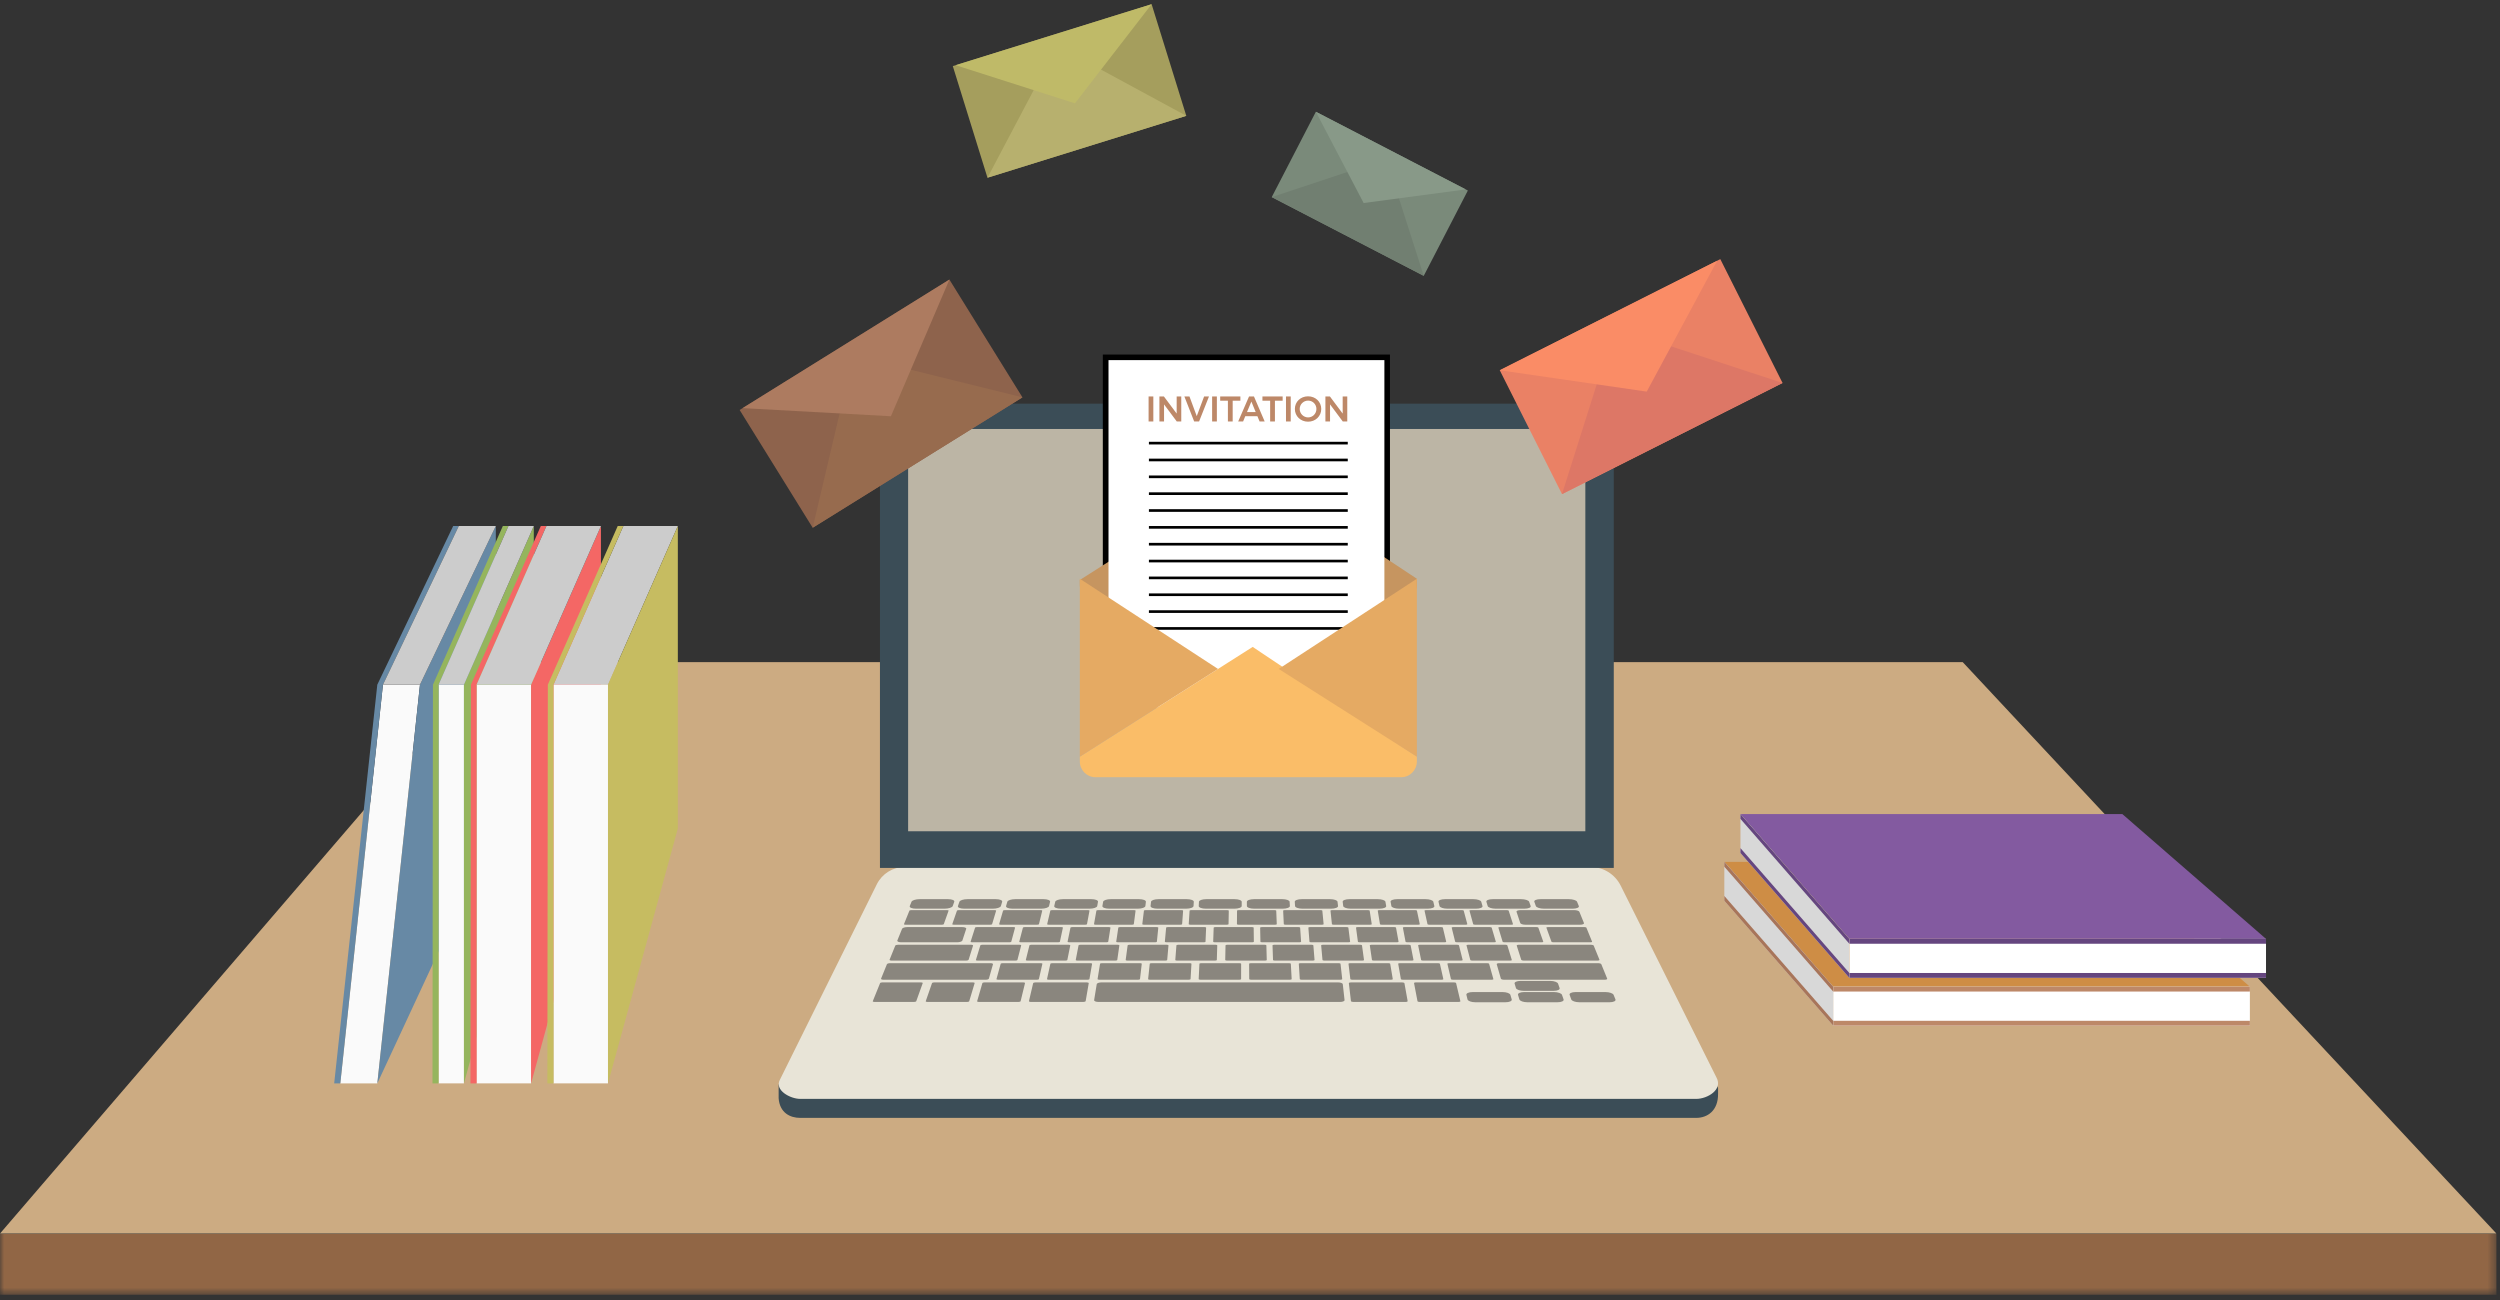 <svg width="300" height="156" viewBox="0 0 300 156" fill="none" xmlns="http://www.w3.org/2000/svg">
<rect x="0" y="0" width="300" height="156" fill="#333333" stroke="none"/>
<path fill-rule="evenodd" clip-rule="evenodd" d="M58.917 79.459L0 148.025H299.571L235.531 79.459H58.917Z" fill="#CCAB82"/>
<path fill-rule="evenodd" clip-rule="evenodd" d="M170.849 33.103L152.61 23.652L157.904 13.412L176.143 22.862L170.849 33.103Z" fill="#7A8A7A"/>
<path fill-rule="evenodd" clip-rule="evenodd" d="M166.367 19.088L152.611 23.652L170.85 33.103L166.367 19.088Z" fill="#717F71"/>
<path fill-rule="evenodd" clip-rule="evenodd" d="M175.882 22.727L157.904 13.412L163.639 24.365L175.882 22.727Z" fill="#889988"/>
<path fill-rule="evenodd" clip-rule="evenodd" d="M138.194 0.504L114.336 7.931L118.496 21.326L142.355 13.899L138.194 0.504Z" fill="#A59E5D"/>
<path fill-rule="evenodd" clip-rule="evenodd" d="M126.85 5.497L142.355 13.9L118.496 21.327L126.85 5.497Z" fill="#B7B06E"/>
<path fill-rule="evenodd" clip-rule="evenodd" d="M138.195 0.504L114.677 7.824L128.993 12.4L138.195 0.504Z" fill="#BFBA68"/>
<path fill-rule="evenodd" clip-rule="evenodd" d="M203.549 134.146H96.018C94.824 134.146 93.563 133.543 93.436 131.787V130.174L105.206 108.399C105.839 107.123 107.138 106.316 108.561 106.316H190.849C192.385 106.316 195.771 109.344 196.457 110.719L206.168 130.537V131.25C206.192 133.313 204.859 134.146 203.549 134.146Z" fill="#3B4D57"/>
<path fill-rule="evenodd" clip-rule="evenodd" d="M203.559 131.866H96.028C94.834 131.866 92.868 130.818 93.607 129.529L105.216 106.119C105.848 104.843 107.148 104.036 108.571 104.036H190.859C192.395 104.036 193.798 104.905 194.485 106.28L205.976 129.302C206.782 130.77 204.869 131.866 203.559 131.866Z" fill="#E8E4D7"/>
<mask id="mask0" mask-type="alpha" maskUnits="userSpaceOnUse" x="0" y="0" width="300" height="156">
<path fill-rule="evenodd" clip-rule="evenodd" d="M0 155.373H299.571V0.504H0V155.373Z" fill="white"/>
</mask>
<g mask="url(#mask0)">
<path fill-rule="evenodd" clip-rule="evenodd" d="M105.594 104.15H193.653V48.44H105.594V104.15Z" fill="#3B4D57"/>
<path fill-rule="evenodd" clip-rule="evenodd" d="M108.975 99.752H190.241V51.478H108.975V99.752Z" fill="#BCB5A5"/>
<path fill-rule="evenodd" clip-rule="evenodd" d="M113.349 109.042H109.911C109.432 109.042 109.101 108.9 109.172 108.725L109.381 108.21C109.451 108.038 109.892 107.899 110.366 107.899H113.764C114.238 107.899 114.573 108.038 114.512 108.21L114.329 108.725C114.268 108.9 113.829 109.042 113.349 109.042Z" fill="#8A867E"/>
<path fill-rule="evenodd" clip-rule="evenodd" d="M119.146 109.042H115.708C115.229 109.042 114.89 108.9 114.95 108.725L115.13 108.21C115.189 108.038 115.622 107.899 116.096 107.899H119.494C119.968 107.899 120.311 108.038 120.26 108.21L120.108 108.725C120.056 108.9 119.625 109.042 119.146 109.042Z" fill="#8A867E"/>
<path fill-rule="evenodd" clip-rule="evenodd" d="M124.944 109.042H121.506C121.027 109.042 120.679 108.9 120.729 108.725L120.878 108.21C120.928 108.038 121.353 107.899 121.827 107.899H125.224C125.699 107.899 126.05 108.038 126.009 108.21L125.887 108.725C125.846 108.9 125.423 109.042 124.944 109.042Z" fill="#8A867E"/>
<path fill-rule="evenodd" clip-rule="evenodd" d="M130.742 109.042H127.304C126.825 109.042 126.469 108.9 126.509 108.725L126.628 108.21C126.668 108.038 127.084 107.899 127.557 107.899H130.956C131.43 107.899 131.789 108.038 131.758 108.21L131.667 108.725C131.636 108.9 131.222 109.042 130.742 109.042Z" fill="#8A867E"/>
<path fill-rule="evenodd" clip-rule="evenodd" d="M136.54 109.042H133.102C132.623 109.042 132.258 108.9 132.288 108.725L132.376 108.21C132.406 108.038 132.814 107.899 133.288 107.899H136.686C137.16 107.899 137.527 108.038 137.507 108.21L137.446 108.725C137.425 108.9 137.019 109.042 136.54 109.042Z" fill="#8A867E"/>
<path fill-rule="evenodd" clip-rule="evenodd" d="M142.338 109.042H138.9C138.421 109.042 138.048 108.9 138.067 108.725L138.126 108.21C138.145 108.038 138.545 107.899 139.018 107.899H142.417C142.891 107.899 143.266 108.038 143.256 108.21L143.225 108.725C143.214 108.9 142.817 109.042 142.338 109.042Z" fill="#8A867E"/>
<path fill-rule="evenodd" clip-rule="evenodd" d="M148.136 109.042H144.698C144.219 109.042 143.838 108.9 143.847 108.725L143.875 108.21C143.884 108.038 144.276 107.899 144.75 107.899H148.148C148.622 107.899 149.006 108.038 149.005 108.21L149.005 108.725C149.004 108.9 148.616 109.042 148.136 109.042Z" fill="#8A867E"/>
<path fill-rule="evenodd" clip-rule="evenodd" d="M153.934 109.042H150.496C150.017 109.042 149.627 108.9 149.627 108.725L149.624 108.21C149.623 108.038 150.007 107.899 150.481 107.899H153.878C154.353 107.899 154.745 108.038 154.754 108.21L154.784 108.725C154.794 108.9 154.413 109.042 153.934 109.042Z" fill="#8A867E"/>
<path fill-rule="evenodd" clip-rule="evenodd" d="M159.732 109.042H156.294C155.815 109.042 155.417 108.9 155.406 108.725L155.373 108.21C155.362 108.038 155.738 107.899 156.211 107.899H159.61C160.083 107.899 160.484 108.038 160.503 108.21L160.563 108.725C160.584 108.9 160.211 109.042 159.732 109.042Z" fill="#8A867E"/>
<path fill-rule="evenodd" clip-rule="evenodd" d="M165.529 109.042H162.091C161.612 109.042 161.206 108.9 161.185 108.725L161.122 108.21C161.101 108.038 161.468 107.899 161.942 107.899H165.34C165.814 107.899 166.222 108.038 166.252 108.21L166.342 108.725C166.372 108.9 166.009 109.042 165.529 109.042Z" fill="#8A867E"/>
<path fill-rule="evenodd" clip-rule="evenodd" d="M171.327 109.042H167.889C167.41 109.042 166.995 108.9 166.964 108.725L166.871 108.21C166.84 108.038 167.199 107.899 167.672 107.899H171.071C171.545 107.899 171.961 108.038 172.001 108.21L172.122 108.725C172.162 108.9 171.807 109.042 171.327 109.042Z" fill="#8A867E"/>
<path fill-rule="evenodd" clip-rule="evenodd" d="M177.125 109.042H173.687C173.208 109.042 172.785 108.9 172.743 108.725L172.62 108.21C172.578 108.038 172.929 107.899 173.403 107.899H176.801C177.275 107.899 177.7 108.038 177.75 108.21L177.901 108.725C177.952 108.9 177.605 109.042 177.125 109.042Z" fill="#8A867E"/>
<path fill-rule="evenodd" clip-rule="evenodd" d="M182.923 109.042H179.485C179.006 109.042 178.574 108.9 178.522 108.725L178.368 108.21C178.317 108.038 178.66 107.899 179.134 107.899H182.532C183.006 107.899 183.439 108.038 183.499 108.21L183.68 108.725C183.741 108.9 183.402 109.042 182.923 109.042Z" fill="#8A867E"/>
<path fill-rule="evenodd" clip-rule="evenodd" d="M188.721 109.042H185.283C184.804 109.042 184.364 108.9 184.302 108.725L184.118 108.21C184.056 108.038 184.391 107.899 184.865 107.899H188.263C188.736 107.899 189.178 108.038 189.248 108.21L189.459 108.725C189.531 108.9 189.2 109.042 188.721 109.042Z" fill="#8A867E"/>
<path fill-rule="evenodd" clip-rule="evenodd" d="M113.032 110.967H108.645C108.535 110.967 108.46 110.934 108.477 110.893L109.127 109.286C109.143 109.247 109.243 109.215 109.35 109.215H113.661C113.769 109.215 113.844 109.247 113.83 109.286L113.256 110.893C113.241 110.934 113.141 110.967 113.032 110.967Z" fill="#8A867E"/>
<path fill-rule="evenodd" clip-rule="evenodd" d="M121.131 113.075H116.652C116.54 113.075 116.461 113.041 116.474 112.999L117.008 111.324C117.021 111.283 117.12 111.25 117.23 111.25H121.629C121.739 111.25 121.818 111.283 121.807 111.324L121.354 112.999C121.342 113.041 121.242 113.075 121.131 113.075Z" fill="#8A867E"/>
<path fill-rule="evenodd" clip-rule="evenodd" d="M121.864 115.273H117.289C117.175 115.273 117.093 115.237 117.107 115.193L117.641 113.447C117.654 113.404 117.755 113.37 117.868 113.37H122.359C122.471 113.37 122.553 113.404 122.542 113.447L122.091 115.193C122.079 115.237 121.977 115.273 121.864 115.273Z" fill="#8A867E"/>
<path fill-rule="evenodd" clip-rule="evenodd" d="M124.439 117.568H119.764C119.648 117.568 119.563 117.53 119.577 117.484L120.08 115.661C120.092 115.617 120.195 115.581 120.309 115.581H124.898C125.012 115.581 125.096 115.617 125.086 115.661L124.669 117.484C124.658 117.53 124.555 117.568 124.439 117.568Z" fill="#8A867E"/>
<path fill-rule="evenodd" clip-rule="evenodd" d="M109.69 120.234H104.925C104.799 120.234 104.713 120.192 104.734 120.14L105.61 117.977C105.63 117.928 105.746 117.887 105.87 117.887H110.533C110.657 117.887 110.743 117.928 110.726 117.977L109.952 120.14C109.934 120.192 109.817 120.234 109.69 120.234Z" fill="#8A867E"/>
<path fill-rule="evenodd" clip-rule="evenodd" d="M116.052 120.234H111.287C111.161 120.234 111.073 120.192 111.09 120.14L111.841 117.977C111.858 117.928 111.973 117.887 112.096 117.887H116.759C116.883 117.887 116.971 117.928 116.957 117.977L116.309 120.14C116.294 120.192 116.179 120.234 116.052 120.234Z" fill="#8A867E"/>
<path fill-rule="evenodd" clip-rule="evenodd" d="M122.223 120.234H117.458C117.332 120.234 117.241 120.192 117.257 120.14L117.885 117.977C117.9 117.928 118.012 117.887 118.136 117.887H122.798C122.923 117.887 123.013 117.928 123.001 117.977L122.475 120.14C122.463 120.192 122.35 120.234 122.223 120.234Z" fill="#8A867E"/>
<path fill-rule="evenodd" clip-rule="evenodd" d="M130 120.234H123.713C123.568 120.234 123.462 120.186 123.476 120.127L123.976 117.99C123.99 117.933 124.115 117.887 124.256 117.887H130.409C130.551 117.887 130.658 117.933 130.648 117.99L130.28 120.127C130.27 120.186 130.144 120.234 130 120.234Z" fill="#8A867E"/>
<path fill-rule="evenodd" clip-rule="evenodd" d="M168.675 120.234H162.388C162.244 120.234 162.12 120.186 162.114 120.127L161.862 117.99C161.855 117.933 161.964 117.887 162.106 117.887H168.258C168.4 117.887 168.523 117.933 168.533 117.99L168.918 120.127C168.928 120.186 168.819 120.234 168.675 120.234Z" fill="#8A867E"/>
<path fill-rule="evenodd" clip-rule="evenodd" d="M175.04 120.234H170.343C170.217 120.234 170.108 120.192 170.098 120.141L169.685 117.976C169.676 117.927 169.768 117.887 169.891 117.887H174.488C174.611 117.887 174.72 117.927 174.732 117.976L175.246 120.141C175.258 120.192 175.166 120.234 175.04 120.234Z" fill="#8A867E"/>
<path fill-rule="evenodd" clip-rule="evenodd" d="M160.82 120.234H131.811C131.507 120.234 131.276 120.133 131.296 120.01L131.607 118.102C131.626 117.983 131.884 117.887 132.181 117.887H160.571C160.869 117.887 161.121 117.983 161.134 118.102L161.346 120.01C161.36 120.133 161.124 120.234 160.82 120.234Z" fill="#8A867E"/>
<path fill-rule="evenodd" clip-rule="evenodd" d="M130.51 117.568H125.835C125.718 117.568 125.632 117.53 125.642 117.484L126.043 115.661C126.053 115.617 126.153 115.581 126.268 115.581H130.856C130.97 115.581 131.056 115.617 131.049 115.661L130.735 117.484C130.727 117.53 130.626 117.568 130.51 117.568Z" fill="#8A867E"/>
<path fill-rule="evenodd" clip-rule="evenodd" d="M136.58 117.568H131.905C131.789 117.568 131.701 117.53 131.708 117.484L132.005 115.661C132.013 115.617 132.111 115.581 132.225 115.581H136.814C136.928 115.581 137.016 115.617 137.011 115.661L136.801 117.484C136.795 117.53 136.697 117.568 136.58 117.568Z" fill="#8A867E"/>
<path fill-rule="evenodd" clip-rule="evenodd" d="M142.652 117.568H137.976C137.86 117.568 137.77 117.53 137.775 117.484L137.969 115.661C137.973 115.617 138.07 115.581 138.184 115.581H142.772C142.887 115.581 142.977 115.617 142.975 115.661L142.868 117.484C142.865 117.53 142.768 117.568 142.652 117.568Z" fill="#8A867E"/>
<path fill-rule="evenodd" clip-rule="evenodd" d="M148.722 117.568H144.047C143.931 117.568 143.838 117.53 143.841 117.484L143.931 115.661C143.933 115.617 144.028 115.581 144.142 115.581H148.73C148.845 115.581 148.937 115.617 148.937 115.661L148.933 117.484C148.933 117.53 148.839 117.568 148.722 117.568Z" fill="#8A867E"/>
<path fill-rule="evenodd" clip-rule="evenodd" d="M154.793 117.568H150.118C150.002 117.568 149.907 117.53 149.907 117.484L149.895 115.661C149.894 115.617 149.987 115.581 150.101 115.581H154.689C154.803 115.581 154.898 115.617 154.9 115.661L155 117.484C155.002 117.53 154.909 117.568 154.793 117.568Z" fill="#8A867E"/>
<path fill-rule="evenodd" clip-rule="evenodd" d="M160.864 117.568H156.189C156.073 117.568 155.976 117.53 155.973 117.484L155.857 115.661C155.854 115.617 155.945 115.581 156.059 115.581H160.647C160.762 115.581 160.858 115.617 160.863 115.661L161.066 117.484C161.071 117.53 160.981 117.568 160.864 117.568Z" fill="#8A867E"/>
<path fill-rule="evenodd" clip-rule="evenodd" d="M166.935 117.568H162.26C162.144 117.568 162.045 117.53 162.04 117.484L161.821 115.661C161.815 115.617 161.903 115.581 162.017 115.581H166.606C166.72 115.581 166.819 115.617 166.826 115.661L167.132 117.484C167.14 117.53 167.051 117.568 166.935 117.568Z" fill="#8A867E"/>
<path fill-rule="evenodd" clip-rule="evenodd" d="M173.007 117.568H168.331C168.215 117.568 168.114 117.53 168.106 117.484L167.784 115.661C167.776 115.617 167.862 115.581 167.977 115.581H172.565C172.679 115.581 172.78 115.617 172.79 115.661L173.199 117.484C173.209 117.53 173.123 117.568 173.007 117.568Z" fill="#8A867E"/>
<path fill-rule="evenodd" clip-rule="evenodd" d="M180.668 120.27H177.025C176.562 120.27 176.149 120.118 176.102 119.93L175.968 119.383C175.922 119.198 176.257 119.048 176.715 119.048H180.318C180.776 119.048 181.192 119.198 181.246 119.383L181.407 119.93C181.462 120.118 181.131 120.27 180.668 120.27Z" fill="#8A867E"/>
<path fill-rule="evenodd" clip-rule="evenodd" d="M186.911 120.27H183.268C182.804 120.27 182.383 120.118 182.326 119.93L182.161 119.383C182.104 119.198 182.43 119.048 182.888 119.048H186.492C186.95 119.048 187.373 119.198 187.439 119.383L187.631 119.93C187.697 120.118 187.374 120.27 186.911 120.27Z" fill="#8A867E"/>
<path fill-rule="evenodd" clip-rule="evenodd" d="M186.441 118.902H182.843C182.386 118.902 181.97 118.753 181.914 118.57L181.753 118.037C181.698 117.856 182.021 117.709 182.473 117.709H186.032C186.485 117.709 186.902 117.856 186.966 118.037L187.153 118.57C187.218 118.753 186.899 118.902 186.441 118.902Z" fill="#8A867E"/>
<path fill-rule="evenodd" clip-rule="evenodd" d="M193.155 120.27H189.511C189.048 120.27 188.617 120.118 188.55 119.93L188.354 119.383C188.287 119.198 188.604 119.048 189.062 119.048H192.665C193.123 119.048 193.556 119.198 193.632 119.383L193.855 119.93C193.931 120.118 193.618 120.27 193.155 120.27Z" fill="#8A867E"/>
<path fill-rule="evenodd" clip-rule="evenodd" d="M127.859 115.273H123.284C123.17 115.273 123.087 115.237 123.098 115.193L123.532 113.447C123.543 113.404 123.642 113.37 123.754 113.37H128.245C128.358 113.37 128.441 113.404 128.433 113.447L128.081 115.193C128.072 115.237 127.973 115.273 127.859 115.273Z" fill="#8A867E"/>
<path fill-rule="evenodd" clip-rule="evenodd" d="M133.855 115.273H129.28C129.166 115.273 129.081 115.237 129.089 115.193L129.424 113.447C129.432 113.404 129.529 113.37 129.641 113.37H134.133C134.245 113.37 134.331 113.404 134.324 113.447L134.073 115.193C134.067 115.237 133.969 115.273 133.855 115.273Z" fill="#8A867E"/>
<path fill-rule="evenodd" clip-rule="evenodd" d="M139.852 115.273H135.277C135.163 115.273 135.075 115.237 135.081 115.193L135.316 113.447C135.321 113.404 135.417 113.37 135.529 113.37H140.021C140.133 113.37 140.22 113.404 140.217 113.447L140.065 115.193C140.061 115.237 139.965 115.273 139.852 115.273Z" fill="#8A867E"/>
<path fill-rule="evenodd" clip-rule="evenodd" d="M145.81 115.273H141.235C141.121 115.273 141.032 115.237 141.035 115.193L141.171 113.447C141.174 113.404 141.267 113.37 141.379 113.37H145.871C145.983 113.37 146.072 113.404 146.071 113.447L146.019 115.193C146.017 115.237 145.924 115.273 145.81 115.273Z" fill="#8A867E"/>
<path fill-rule="evenodd" clip-rule="evenodd" d="M151.807 115.273H147.232C147.118 115.273 147.026 115.237 147.027 115.193L147.063 113.447C147.064 113.404 147.155 113.37 147.267 113.37H151.759C151.871 113.37 151.962 113.404 151.964 113.447L152.011 115.193C152.012 115.237 151.92 115.273 151.807 115.273Z" fill="#8A867E"/>
<path fill-rule="evenodd" clip-rule="evenodd" d="M157.546 115.273H152.971C152.857 115.273 152.764 115.237 152.762 115.193L152.702 113.447C152.701 113.404 152.79 113.37 152.902 113.37H157.394C157.506 113.37 157.599 113.404 157.603 113.447L157.746 115.193C157.749 115.237 157.66 115.273 157.546 115.273Z" fill="#8A867E"/>
<path fill-rule="evenodd" clip-rule="evenodd" d="M163.486 115.273H158.911C158.797 115.273 158.702 115.237 158.698 115.193L158.539 113.447C158.535 113.404 158.623 113.37 158.734 113.37H163.226C163.338 113.37 163.434 113.404 163.44 113.447L163.681 115.193C163.688 115.237 163.6 115.273 163.486 115.273Z" fill="#8A867E"/>
<path fill-rule="evenodd" clip-rule="evenodd" d="M169.428 115.273H164.853C164.739 115.273 164.642 115.237 164.635 115.193L164.377 113.447C164.371 113.404 164.457 113.37 164.569 113.37H169.06C169.172 113.37 169.27 113.404 169.278 113.447L169.619 115.193C169.627 115.237 169.542 115.273 169.428 115.273Z" fill="#8A867E"/>
<path fill-rule="evenodd" clip-rule="evenodd" d="M175.332 115.273H170.757C170.643 115.273 170.543 115.237 170.534 115.193L170.178 113.447C170.17 113.404 170.253 113.37 170.365 113.37H174.857C174.969 113.37 175.068 113.404 175.079 113.447L175.518 115.193C175.529 115.237 175.445 115.273 175.332 115.273Z" fill="#8A867E"/>
<path fill-rule="evenodd" clip-rule="evenodd" d="M181.237 115.273H176.662C176.548 115.273 176.446 115.237 176.435 115.193L175.98 113.447C175.969 113.404 176.051 113.37 176.163 113.37H180.655C180.766 113.37 180.868 113.404 180.881 113.447L181.418 115.193C181.432 115.237 181.35 115.273 181.237 115.273Z" fill="#8A867E"/>
<path fill-rule="evenodd" clip-rule="evenodd" d="M179.018 117.568H174.343C174.226 117.568 174.123 117.53 174.113 117.484L173.688 115.661C173.678 115.617 173.762 115.581 173.876 115.581H178.465C178.579 115.581 178.682 115.617 178.694 115.661L179.205 117.484C179.218 117.53 179.134 117.568 179.018 117.568Z" fill="#8A867E"/>
<path fill-rule="evenodd" clip-rule="evenodd" d="M191.697 115.273H182.863C182.706 115.273 182.564 115.224 182.545 115.163L182.007 113.476C181.988 113.417 182.098 113.37 182.251 113.37H190.925C191.078 113.37 191.222 113.417 191.246 113.476L191.935 115.163C191.96 115.224 191.853 115.273 191.697 115.273Z" fill="#8A867E"/>
<path fill-rule="evenodd" clip-rule="evenodd" d="M192.583 117.568H180.477C180.293 117.568 180.127 117.508 180.105 117.435L179.607 115.709C179.586 115.638 179.716 115.581 179.897 115.581H191.778C191.959 115.581 192.129 115.638 192.158 115.709L192.863 117.435C192.892 117.508 192.767 117.568 192.583 117.568Z" fill="#8A867E"/>
<path fill-rule="evenodd" clip-rule="evenodd" d="M115.917 115.273H106.988C106.831 115.273 106.724 115.224 106.749 115.163L107.431 113.476C107.455 113.418 107.599 113.37 107.754 113.37H116.521C116.675 113.37 116.785 113.418 116.766 113.476L116.237 115.163C116.217 115.224 116.074 115.273 115.917 115.273Z" fill="#8A867E"/>
<path fill-rule="evenodd" clip-rule="evenodd" d="M118.293 117.568H106.011C105.826 117.568 105.699 117.508 105.729 117.434L106.429 115.71C106.458 115.639 106.629 115.581 106.811 115.581H118.865C119.047 115.581 119.179 115.639 119.158 115.71L118.667 117.434C118.646 117.508 118.478 117.568 118.293 117.568Z" fill="#8A867E"/>
<path fill-rule="evenodd" clip-rule="evenodd" d="M126.972 113.075H122.493C122.381 113.075 122.3 113.041 122.311 112.999L122.749 111.324C122.76 111.283 122.857 111.25 122.967 111.25H127.366C127.476 111.25 127.558 111.283 127.548 111.324L127.19 112.999C127.181 113.041 127.083 113.075 126.972 113.075Z" fill="#8A867E"/>
<path fill-rule="evenodd" clip-rule="evenodd" d="M132.776 113.075H128.297C128.186 113.075 128.102 113.041 128.111 112.999L128.454 111.324C128.463 111.283 128.559 111.25 128.668 111.25H133.068C133.177 111.25 133.261 111.283 133.254 111.324L132.99 112.999C132.984 113.041 132.888 113.075 132.776 113.075Z" fill="#8A867E"/>
<path fill-rule="evenodd" clip-rule="evenodd" d="M138.616 113.075H134.137C134.026 113.075 133.941 113.041 133.947 112.999L134.195 111.324C134.201 111.283 134.295 111.25 134.405 111.25H138.804C138.913 111.25 138.999 111.283 138.995 111.324L138.826 112.999C138.822 113.041 138.728 113.075 138.616 113.075Z" fill="#8A867E"/>
<path fill-rule="evenodd" clip-rule="evenodd" d="M144.456 113.075H139.978C139.866 113.075 139.779 113.041 139.782 112.999L139.936 111.324C139.939 111.283 140.031 111.25 140.141 111.25H144.54C144.65 111.25 144.737 111.283 144.735 111.324L144.662 112.999C144.66 113.041 144.568 113.075 144.456 113.075Z" fill="#8A867E"/>
<path fill-rule="evenodd" clip-rule="evenodd" d="M150.261 113.075H145.782C145.671 113.075 145.582 113.041 145.583 112.999L145.641 111.324C145.643 111.283 145.733 111.25 145.842 111.25H150.242C150.351 111.25 150.44 111.283 150.441 111.324L150.462 112.999C150.463 113.041 150.373 113.075 150.261 113.075Z" fill="#8A867E"/>
<path fill-rule="evenodd" clip-rule="evenodd" d="M155.934 113.075H151.455C151.344 113.075 151.253 113.041 151.252 112.999L151.218 111.324C151.217 111.283 151.305 111.25 151.415 111.25H155.814C155.924 111.25 156.015 111.283 156.017 111.324L156.131 112.999C156.134 113.041 156.046 113.075 155.934 113.075Z" fill="#8A867E"/>
<path fill-rule="evenodd" clip-rule="evenodd" d="M161.822 113.075H157.343C157.231 113.075 157.138 113.041 157.135 112.999L157.005 111.324C157.002 111.283 157.088 111.25 157.198 111.25H161.597C161.707 111.25 161.8 111.283 161.805 111.324L162.014 112.999C162.02 113.041 161.934 113.075 161.822 113.075Z" fill="#8A867E"/>
<path fill-rule="evenodd" clip-rule="evenodd" d="M167.639 113.075H163.16C163.049 113.075 162.953 113.041 162.948 112.999L162.723 111.324C162.717 111.283 162.802 111.25 162.912 111.25H167.311C167.421 111.25 167.515 111.283 167.523 111.324L167.827 112.999C167.835 113.041 167.751 113.075 167.639 113.075Z" fill="#8A867E"/>
<path fill-rule="evenodd" clip-rule="evenodd" d="M173.36 113.075H168.881C168.769 113.075 168.672 113.041 168.664 112.999L168.346 111.324C168.338 111.283 168.421 111.25 168.53 111.25H172.93C173.04 111.25 173.136 111.283 173.146 111.324L173.543 112.999C173.553 113.041 173.471 113.075 173.36 113.075Z" fill="#8A867E"/>
<path fill-rule="evenodd" clip-rule="evenodd" d="M179.319 113.075H174.84C174.728 113.075 174.63 113.041 174.619 112.999L174.204 111.324C174.194 111.283 174.274 111.25 174.384 111.25H178.783C178.893 111.25 178.991 111.283 179.003 111.324L179.498 112.999C179.511 113.041 179.431 113.075 179.319 113.075Z" fill="#8A867E"/>
<path fill-rule="evenodd" clip-rule="evenodd" d="M185.016 113.075H180.537C180.426 113.075 180.325 113.041 180.312 112.999L179.804 111.324C179.791 111.283 179.87 111.25 179.98 111.25H184.379C184.489 111.25 184.589 111.283 184.604 111.324L185.191 112.999C185.206 113.041 185.128 113.075 185.016 113.075Z" fill="#8A867E"/>
<path fill-rule="evenodd" clip-rule="evenodd" d="M190.881 113.075H186.402C186.29 113.075 186.187 113.041 186.172 112.999L185.568 111.324C185.554 111.283 185.63 111.25 185.74 111.25H190.139C190.249 111.25 190.351 111.283 190.368 111.324L191.051 112.999C191.068 113.041 190.992 113.075 190.881 113.075Z" fill="#8A867E"/>
<path fill-rule="evenodd" clip-rule="evenodd" d="M118.834 110.967H114.447C114.338 110.967 114.261 110.934 114.275 110.893L114.833 109.286C114.847 109.247 114.945 109.215 115.052 109.215H119.363C119.47 109.215 119.548 109.247 119.536 109.286L119.054 110.893C119.042 110.934 118.944 110.967 118.834 110.967Z" fill="#8A867E"/>
<path fill-rule="evenodd" clip-rule="evenodd" d="M124.461 110.967H120.074C119.965 110.967 119.886 110.934 119.898 110.893L120.366 109.286C120.377 109.247 120.474 109.215 120.581 109.215H124.891C124.999 109.215 125.078 109.247 125.069 109.286L124.677 110.893C124.667 110.934 124.57 110.967 124.461 110.967Z" fill="#8A867E"/>
<path fill-rule="evenodd" clip-rule="evenodd" d="M130.228 110.967H125.841C125.732 110.967 125.651 110.934 125.661 110.893L126.036 109.286C126.046 109.247 126.14 109.215 126.247 109.215H130.558C130.666 109.215 130.747 109.247 130.739 109.286L130.44 110.893C130.432 110.934 130.338 110.967 130.228 110.967Z" fill="#8A867E"/>
<path fill-rule="evenodd" clip-rule="evenodd" d="M135.853 110.967H131.465C131.356 110.967 131.274 110.934 131.281 110.893L131.567 109.286C131.574 109.247 131.667 109.215 131.774 109.215H136.085C136.192 109.215 136.275 109.247 136.269 109.286L136.06 110.893C136.055 110.934 135.962 110.967 135.853 110.967Z" fill="#8A867E"/>
<path fill-rule="evenodd" clip-rule="evenodd" d="M141.652 110.967H137.265C137.156 110.967 137.071 110.934 137.076 110.893L137.27 109.286C137.274 109.247 137.365 109.215 137.473 109.215H141.783C141.89 109.215 141.976 109.247 141.973 109.286L141.856 110.893C141.853 110.934 141.762 110.967 141.652 110.967Z" fill="#8A867E"/>
<path fill-rule="evenodd" clip-rule="evenodd" d="M147.227 110.967H142.839C142.73 110.967 142.644 110.934 142.647 110.893L142.751 109.286C142.753 109.247 142.842 109.215 142.95 109.215H147.26C147.368 109.215 147.454 109.247 147.454 109.286L147.426 110.893C147.425 110.934 147.336 110.967 147.227 110.967Z" fill="#8A867E"/>
<path fill-rule="evenodd" clip-rule="evenodd" d="M153.017 110.967H148.63C148.521 110.967 148.433 110.934 148.433 110.893L148.445 109.286C148.445 109.247 148.532 109.215 148.639 109.215H152.95C153.057 109.215 153.146 109.247 153.148 109.286L153.212 110.893C153.213 110.934 153.126 110.967 153.017 110.967Z" fill="#8A867E"/>
<path fill-rule="evenodd" clip-rule="evenodd" d="M158.644 110.967H154.257C154.148 110.967 154.058 110.934 154.056 110.893L153.978 109.286C153.976 109.247 154.061 109.215 154.168 109.215H158.479C158.586 109.215 158.676 109.247 158.68 109.286L158.835 110.893C158.839 110.934 158.753 110.967 158.644 110.967Z" fill="#8A867E"/>
<path fill-rule="evenodd" clip-rule="evenodd" d="M164.423 110.967H160.035C159.926 110.967 159.834 110.934 159.83 110.893L159.659 109.286C159.655 109.247 159.739 109.215 159.846 109.215H164.157C164.265 109.215 164.356 109.247 164.362 109.286L164.609 110.893C164.615 110.934 164.532 110.967 164.423 110.967Z" fill="#8A867E"/>
<path fill-rule="evenodd" clip-rule="evenodd" d="M170.191 110.967H165.804C165.694 110.967 165.6 110.934 165.594 110.893L165.331 109.286C165.325 109.247 165.407 109.215 165.514 109.215H169.825C169.932 109.215 170.026 109.247 170.034 109.286L170.373 110.893C170.382 110.934 170.3 110.967 170.191 110.967Z" fill="#8A867E"/>
<path fill-rule="evenodd" clip-rule="evenodd" d="M175.899 110.967H171.512C171.403 110.967 171.307 110.934 171.298 110.893L170.944 109.286C170.935 109.247 171.015 109.215 171.123 109.215H175.433C175.541 109.215 175.636 109.247 175.647 109.286L176.077 110.893C176.088 110.934 176.008 110.967 175.899 110.967Z" fill="#8A867E"/>
<path fill-rule="evenodd" clip-rule="evenodd" d="M181.385 110.967H176.998C176.889 110.967 176.791 110.934 176.78 110.893L176.339 109.286C176.328 109.247 176.406 109.215 176.514 109.215H180.824C180.932 109.215 181.029 109.247 181.042 109.286L181.56 110.893C181.573 110.934 181.495 110.967 181.385 110.967Z" fill="#8A867E"/>
<path fill-rule="evenodd" clip-rule="evenodd" d="M189.608 110.967H183.047C182.743 110.967 182.467 110.875 182.43 110.762L181.983 109.413C181.946 109.304 182.159 109.215 182.457 109.215H188.904C189.202 109.215 189.48 109.304 189.525 109.413L190.074 110.762C190.12 110.875 189.912 110.967 189.608 110.967Z" fill="#8A867E"/>
<path fill-rule="evenodd" clip-rule="evenodd" d="M114.853 113.075H108.154C107.845 113.075 107.632 112.98 107.68 112.862L108.249 111.457C108.295 111.342 108.579 111.25 108.883 111.25H115.463C115.767 111.25 115.984 111.342 115.947 111.457L115.485 112.862C115.446 112.98 115.163 113.075 114.853 113.075Z" fill="#8A867E"/>
<path fill-rule="evenodd" clip-rule="evenodd" d="M132.338 84.227H166.796V42.545H132.338V84.227Z" fill="black"/>
<path fill-rule="evenodd" clip-rule="evenodd" d="M131.453 72.058H168.15C169.185 72.058 170.024 71.209 170.024 70.163V69.45L150.322 56.421L129.579 69.597V70.163C129.579 71.209 130.418 72.058 131.453 72.058Z" fill="#C69560"/>
<path fill-rule="evenodd" clip-rule="evenodd" d="M133.021 84.896H166.127V43.214H133.021V84.896Z" fill="white"/>
<path fill-rule="evenodd" clip-rule="evenodd" d="M137.869 53.335H161.732V53.015H137.869V53.335Z" fill="black"/>
<path fill-rule="evenodd" clip-rule="evenodd" d="M137.869 55.357H161.732V55.037H137.869V55.357Z" fill="black"/>
<path fill-rule="evenodd" clip-rule="evenodd" d="M137.869 57.379H161.732V57.059H137.869V57.379Z" fill="black"/>
<path fill-rule="evenodd" clip-rule="evenodd" d="M137.869 59.4H161.732V59.08H137.869V59.4Z" fill="black"/>
<path fill-rule="evenodd" clip-rule="evenodd" d="M137.869 61.422H161.732V61.102H137.869V61.422Z" fill="black"/>
<path fill-rule="evenodd" clip-rule="evenodd" d="M137.869 63.443H161.732V63.123H137.869V63.443Z" fill="black"/>
<path fill-rule="evenodd" clip-rule="evenodd" d="M137.869 65.465H161.732V65.144H137.869V65.465Z" fill="black"/>
<path fill-rule="evenodd" clip-rule="evenodd" d="M137.869 67.486H161.732V67.166H137.869V67.486Z" fill="black"/>
<path fill-rule="evenodd" clip-rule="evenodd" d="M137.869 69.507H161.732V69.188H137.869V69.507Z" fill="black"/>
<path fill-rule="evenodd" clip-rule="evenodd" d="M137.869 71.529H161.732V71.21H137.869V71.529Z" fill="black"/>
<path fill-rule="evenodd" clip-rule="evenodd" d="M137.869 73.551H161.732V73.231H137.869V73.551Z" fill="black"/>
<path fill-rule="evenodd" clip-rule="evenodd" d="M137.869 75.573H161.732V75.252H137.869V75.573Z" fill="black"/>
<path fill-rule="evenodd" clip-rule="evenodd" d="M137.831 50.577H138.4V47.575H137.831V50.577Z" fill="#BD8868"/>
<path fill-rule="evenodd" clip-rule="evenodd" d="M139.668 47.575L141.2 49.629V47.575H141.752V50.577H141.213L139.685 48.527V50.577H139.129V47.575H139.668Z" fill="#BD8868"/>
<path fill-rule="evenodd" clip-rule="evenodd" d="M142.736 47.575L143.61 49.938L144.493 47.575H145.079L143.89 50.577H143.3L142.124 47.575H142.736Z" fill="#BD8868"/>
<path fill-rule="evenodd" clip-rule="evenodd" d="M145.455 50.577H146.024V47.575H145.455V50.577Z" fill="#BD8868"/>
<path fill-rule="evenodd" clip-rule="evenodd" d="M148.847 47.575V48.085H147.921V50.577H147.348V48.085H146.423V47.575H148.847Z" fill="#BD8868"/>
<path fill-rule="evenodd" clip-rule="evenodd" d="M150.683 49.449L150.165 48.188L149.639 49.449H150.683ZM150.887 49.942H149.435L149.172 50.577H148.582L149.885 47.575H150.475L151.761 50.577H151.15L150.887 49.942Z" fill="#BD8868"/>
<path fill-rule="evenodd" clip-rule="evenodd" d="M153.917 47.575V48.085H152.991V50.577H152.418V48.085H151.493V47.575H153.917Z" fill="#BD8868"/>
<path fill-rule="evenodd" clip-rule="evenodd" d="M154.318 50.577H154.887V47.575H154.318V50.577Z" fill="#BD8868"/>
<path fill-rule="evenodd" clip-rule="evenodd" d="M155.965 49.076C155.965 49.642 156.428 50.089 156.975 50.089C157.519 50.089 157.969 49.642 157.969 49.076C157.969 48.51 157.519 48.073 156.975 48.073C156.424 48.073 155.965 48.51 155.965 49.076ZM158.55 49.076C158.55 49.938 157.863 50.603 156.967 50.603C156.071 50.603 155.384 49.938 155.384 49.076C155.384 48.21 156.071 47.558 156.967 47.558C157.863 47.558 158.55 48.214 158.55 49.076Z" fill="#BD8868"/>
<path fill-rule="evenodd" clip-rule="evenodd" d="M159.588 47.575L161.121 49.629V47.575H161.672V50.577H161.133L159.605 48.527V50.577H159.049V47.575H159.588Z" fill="#BD8868"/>
<path fill-rule="evenodd" clip-rule="evenodd" d="M131.453 93.266H168.15C169.185 93.266 170.024 92.417 170.024 91.371V90.806L150.322 77.629L129.579 90.806V91.371C129.579 92.417 130.418 93.266 131.453 93.266Z" fill="#FABD68"/>
<path fill-rule="evenodd" clip-rule="evenodd" d="M129.579 69.449L146.161 80.273L129.579 90.806V69.449Z" fill="#E5AA63"/>
<path fill-rule="evenodd" clip-rule="evenodd" d="M170.024 69.449L153.442 80.273L170.024 90.806V69.449Z" fill="#E5AA63"/>
<path fill-rule="evenodd" clip-rule="evenodd" d="M213.906 45.956L187.44 59.29L179.971 44.43L206.437 31.096L213.906 45.956Z" fill="#EA8165"/>
<path fill-rule="evenodd" clip-rule="evenodd" d="M193.757 39.337L187.439 59.291L213.906 45.956L193.757 39.337Z" fill="#DD7766"/>
<path fill-rule="evenodd" clip-rule="evenodd" d="M206.059 31.287L179.971 44.431L197.607 46.994L206.059 31.287Z" fill="#FA8C66"/>
<path fill-rule="evenodd" clip-rule="evenodd" d="M97.522 63.33L122.693 47.682L113.928 33.549L88.757 49.197L97.522 63.33Z" fill="#8E634C"/>
<path fill-rule="evenodd" clip-rule="evenodd" d="M102.394 42.667L122.693 47.682L97.522 63.33L102.394 42.667Z" fill="#976B4E"/>
<path fill-rule="evenodd" clip-rule="evenodd" d="M89.117 48.973L113.929 33.549L89.117 48.973Z" fill="#070707"/>
<path fill-rule="evenodd" clip-rule="evenodd" d="M89.117 48.973L113.929 33.549L106.911 49.95L89.117 48.973Z" fill="#AD7B60"/>
<path fill-rule="evenodd" clip-rule="evenodd" d="M0 155.373H299.571V148.08H0V155.373Z" fill="#916645"/>
<path fill-rule="evenodd" clip-rule="evenodd" d="M45.278 130.004H40.837L45.954 82.163H50.395L45.278 130.004Z" fill="#FAFAFA"/>
<path fill-rule="evenodd" clip-rule="evenodd" d="M59.497 99.42V63.123L50.395 82.162L45.278 130.004L59.497 99.42Z" fill="#6789A5"/>
<path fill-rule="evenodd" clip-rule="evenodd" d="M55.056 63.123L45.954 82.162L40.837 130.004H40.102L45.276 82.162L54.381 63.123H55.056Z" fill="#6789A5"/>
<path fill-rule="evenodd" clip-rule="evenodd" d="M269.985 118.404H219.982L206.919 103.421H252.739L269.985 118.404Z" fill="#CE8D45"/>
<path fill-rule="evenodd" clip-rule="evenodd" d="M219.981 123.077H269.985V118.404H219.981V123.077Z" fill="white"/>
<path fill-rule="evenodd" clip-rule="evenodd" d="M219.981 118.986H269.985V118.404H219.981V118.986Z" fill="#BD8868"/>
<path fill-rule="evenodd" clip-rule="evenodd" d="M219.981 123.077H269.985V122.495H219.981V123.077Z" fill="#BD8868"/>
<path fill-rule="evenodd" clip-rule="evenodd" d="M219.981 123.077L206.918 108.095V103.421L219.981 118.404V123.077Z" fill="#D8D8D8"/>
<path fill-rule="evenodd" clip-rule="evenodd" d="M219.981 123.077L206.918 108.094V107.512L219.981 122.495V123.077Z" fill="#A8755A"/>
<path fill-rule="evenodd" clip-rule="evenodd" d="M219.981 118.986L206.918 104.003V103.421L219.981 118.404V118.986Z" fill="#A8755A"/>
<path fill-rule="evenodd" clip-rule="evenodd" d="M271.922 112.667H221.919L208.855 97.685H254.676L271.922 112.667Z" fill="#835AA0"/>
<path fill-rule="evenodd" clip-rule="evenodd" d="M221.918 117.34H271.921V112.667H221.918V117.34Z" fill="white"/>
<path fill-rule="evenodd" clip-rule="evenodd" d="M221.918 113.25H271.921V112.667H221.918V113.25Z" fill="#65467F"/>
<path fill-rule="evenodd" clip-rule="evenodd" d="M221.918 117.34H271.921V116.758H221.918V117.34Z" fill="#65467F"/>
<path fill-rule="evenodd" clip-rule="evenodd" d="M221.919 117.34L208.855 102.358V97.685L221.919 112.667V117.34Z" fill="#D8D8D8"/>
<path fill-rule="evenodd" clip-rule="evenodd" d="M221.919 117.34L208.855 102.357V101.775L221.919 116.758V117.34Z" fill="#65467F"/>
<path fill-rule="evenodd" clip-rule="evenodd" d="M221.919 113.249L208.855 98.267V97.685L221.919 112.667V113.249Z" fill="#65467F"/>
<path fill-rule="evenodd" clip-rule="evenodd" d="M45.954 82.162H50.395L59.497 63.123H55.056L45.954 82.162Z" fill="#CCCCCC"/>
<path fill-rule="evenodd" clip-rule="evenodd" d="M52.631 130.004H55.673V82.163H52.631V130.004Z" fill="#FAFAFA"/>
<path fill-rule="evenodd" clip-rule="evenodd" d="M64.056 99.42V63.123L55.673 82.162V130.004L64.056 99.42Z" fill="#95B55D"/>
<path fill-rule="evenodd" clip-rule="evenodd" d="M61.015 63.123L52.631 82.162V130.004H51.897L51.953 82.162L60.339 63.123H61.015Z" fill="#95B55D"/>
<path fill-rule="evenodd" clip-rule="evenodd" d="M52.631 82.162H55.673L64.056 63.123H61.014L52.631 82.162Z" fill="#CCCCCC"/>
<path fill-rule="evenodd" clip-rule="evenodd" d="M57.19 130.004H63.729V82.163H57.19V130.004Z" fill="#FAFAFA"/>
<path fill-rule="evenodd" clip-rule="evenodd" d="M72.113 99.42V63.123L63.73 82.162V130.004L72.113 99.42Z" fill="#F46765"/>
<path fill-rule="evenodd" clip-rule="evenodd" d="M65.573 63.123L57.19 82.162V130.004H56.455L56.512 82.162L64.898 63.123H65.573Z" fill="#F46765"/>
<path fill-rule="evenodd" clip-rule="evenodd" d="M57.19 82.162H63.73L72.113 63.123H65.574L57.19 82.162Z" fill="#CCCCCC"/>
<path fill-rule="evenodd" clip-rule="evenodd" d="M72.958 82.162H66.418L74.802 63.123H81.341L72.958 82.162Z" fill="#CCCCCC"/>
<path fill-rule="evenodd" clip-rule="evenodd" d="M66.418 130.004H72.958V82.163H66.418V130.004Z" fill="#FAFAFA"/>
<path fill-rule="evenodd" clip-rule="evenodd" d="M81.341 99.42V63.123L72.958 82.162V130.004L81.341 99.42Z" fill="#C6BC61"/>
<path fill-rule="evenodd" clip-rule="evenodd" d="M74.802 63.123L66.418 82.162V130.004H65.684L65.74 82.162L74.126 63.123H74.802Z" fill="#C6BC61"/>
</g>
</svg>
